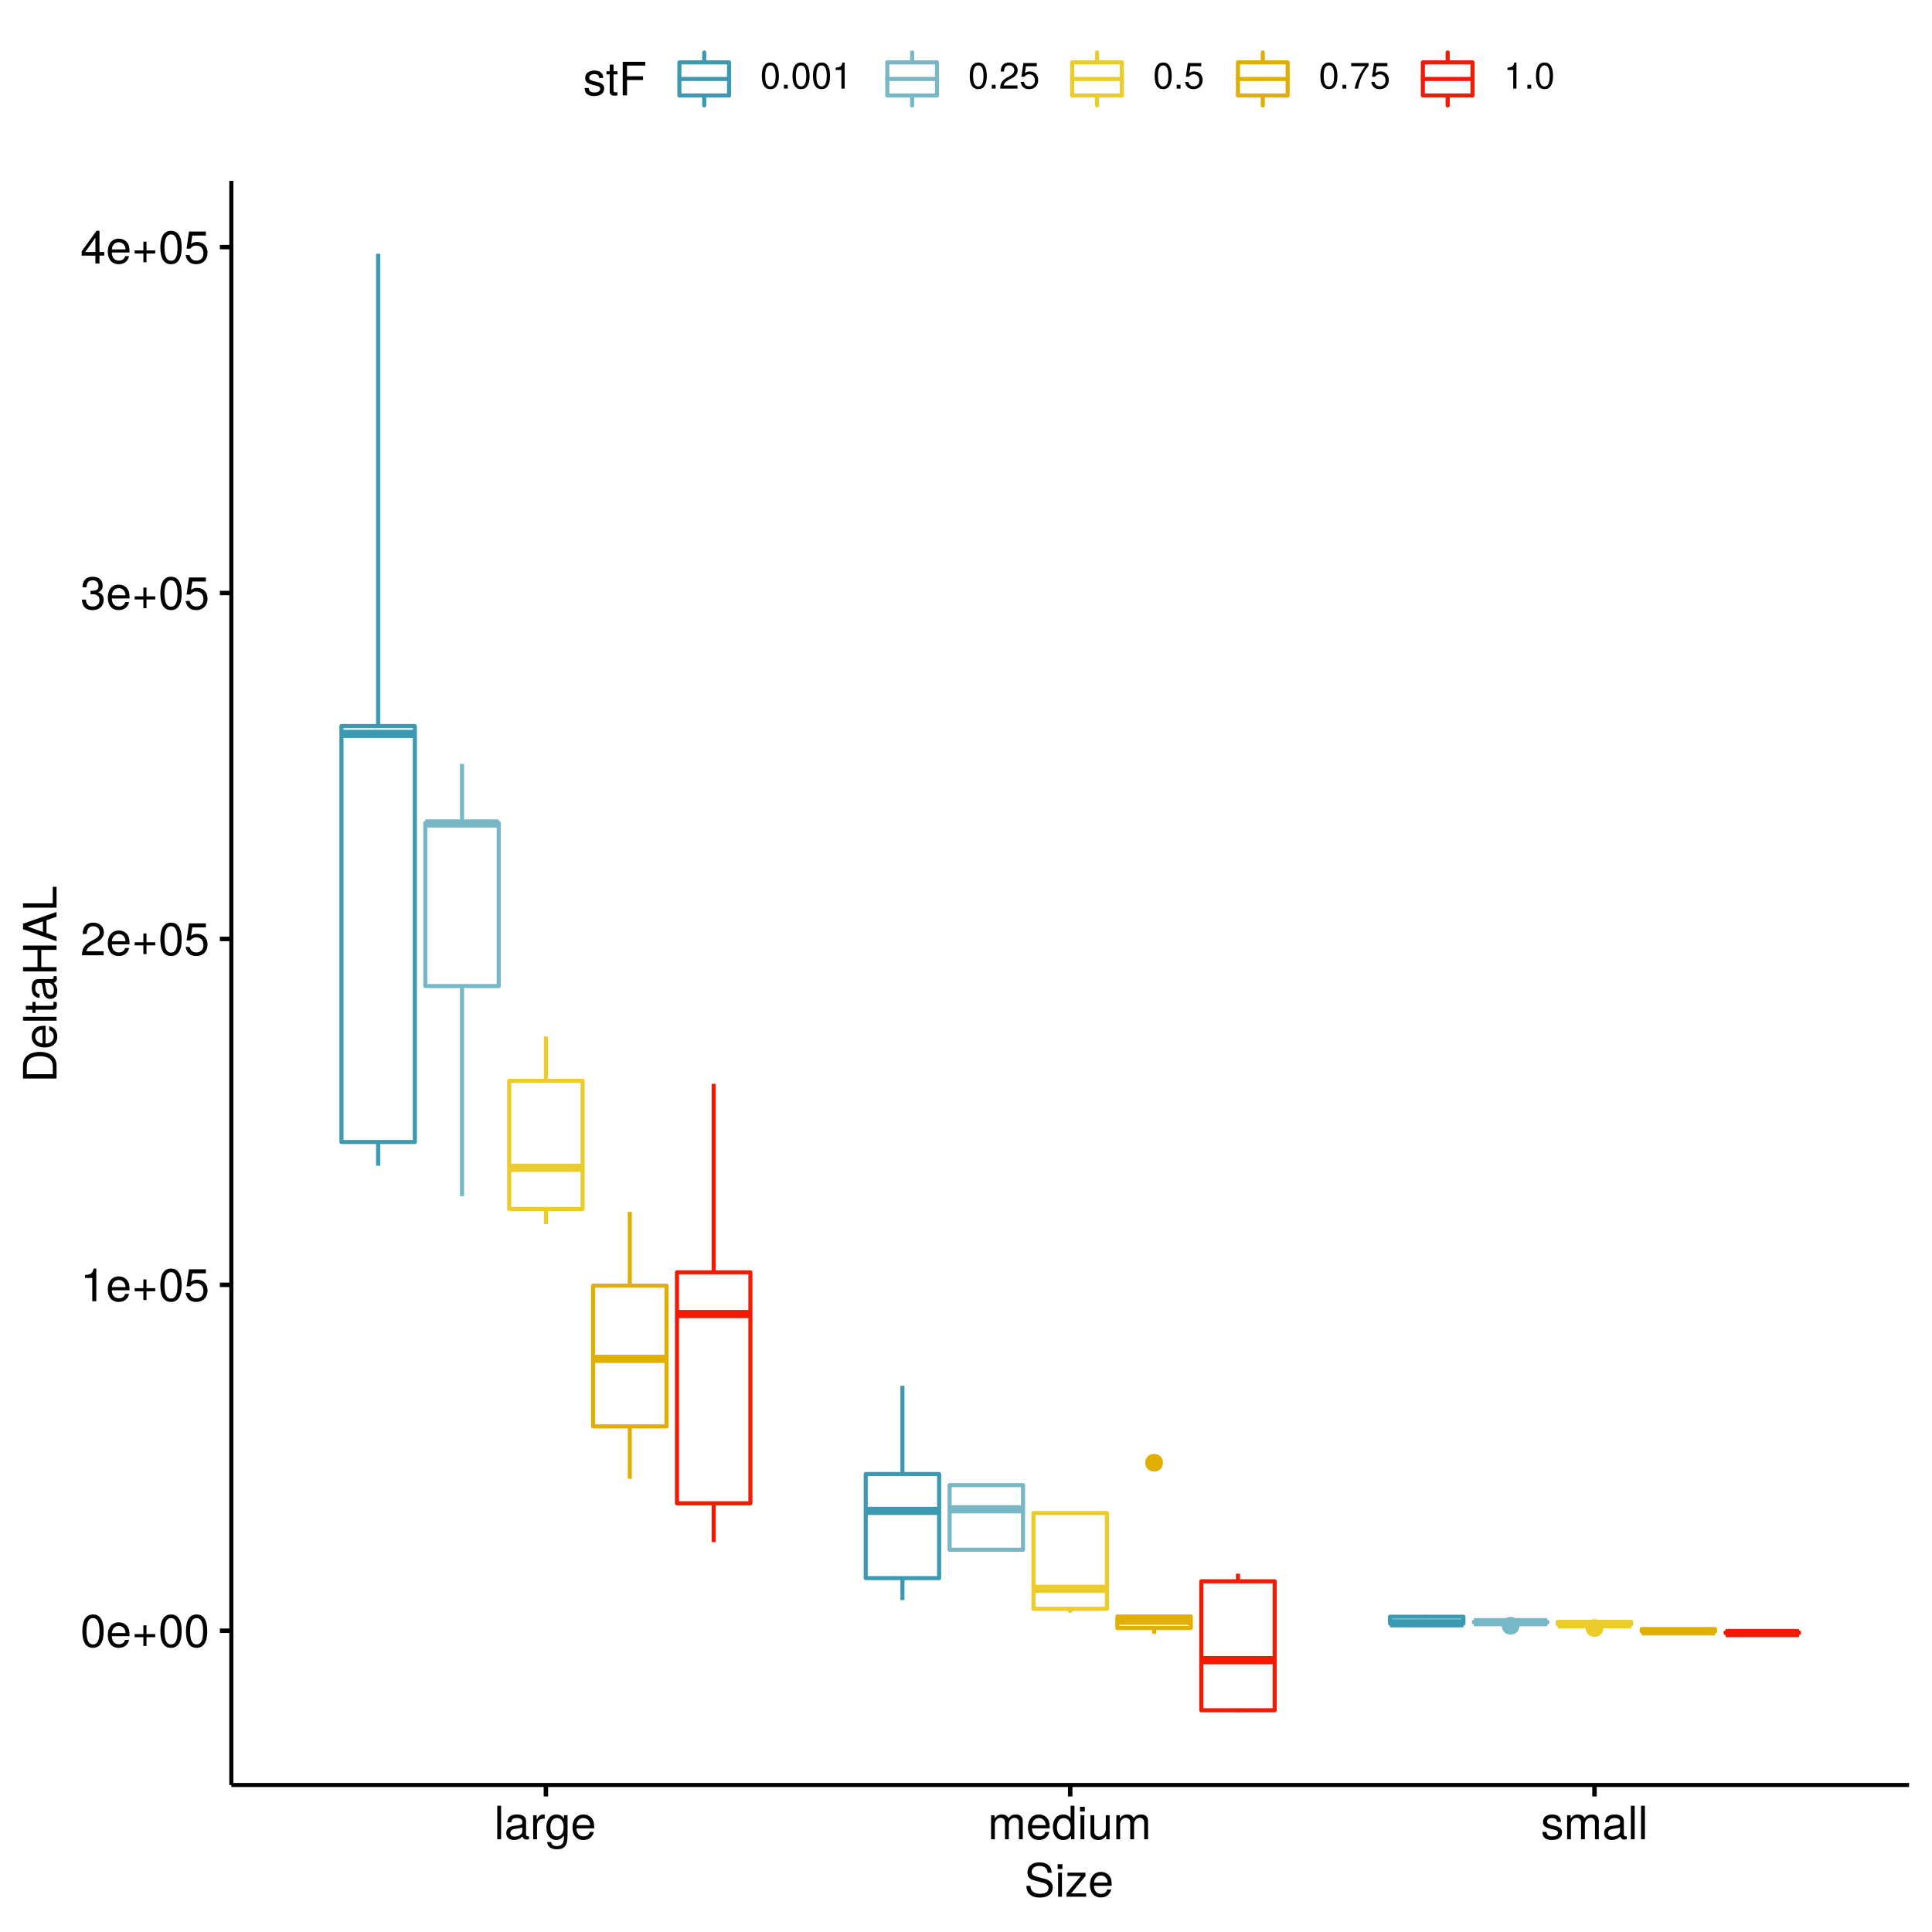 <?xml version="1.0" encoding="UTF-8"?>
<svg xmlns="http://www.w3.org/2000/svg" xmlns:xlink="http://www.w3.org/1999/xlink" width="504pt" height="504pt" viewBox="0 0 504 504" version="1.1">
<defs>
<g>
<symbol overflow="visible" id="glyph0-0">
<path style="stroke:none;" d=""/>
</symbol>
<symbol overflow="visible" id="glyph0-1">
<path style="stroke:none;" d="M 6.078 -4.094 C 6.078 -7.047 5.141 -8.516 3.297 -8.516 C 1.469 -8.516 0.516 -7.016 0.516 -4.156 C 0.516 -1.297 1.469 0.188 3.297 0.188 C 5.094 0.188 6.078 -1.297 6.078 -4.094 Z M 5 -4.188 C 5 -1.781 4.453 -0.703 3.281 -0.703 C 2.156 -0.703 1.594 -1.828 1.594 -4.156 C 1.594 -6.484 2.156 -7.578 3.297 -7.578 C 4.438 -7.578 5 -6.469 5 -4.188 Z M 5 -4.188 "/>
</symbol>
<symbol overflow="visible" id="glyph0-2">
<path style="stroke:none;" d="M 6.156 -2.859 C 6.156 -3.766 6.078 -4.344 5.906 -4.812 C 5.5 -5.844 4.531 -6.469 3.359 -6.469 C 1.609 -6.469 0.484 -5.172 0.484 -3.109 C 0.484 -1.047 1.578 0.188 3.344 0.188 C 4.781 0.188 5.766 -0.641 6.031 -1.906 L 5.016 -1.906 C 4.734 -1.078 4.172 -0.75 3.375 -0.75 C 2.328 -0.75 1.547 -1.422 1.531 -2.859 Z M 5.094 -3.75 C 5.094 -3.75 5.094 -3.703 5.078 -3.672 L 1.547 -3.672 C 1.625 -4.781 2.344 -5.547 3.344 -5.547 C 4.328 -5.547 5.094 -4.734 5.094 -3.75 Z M 5.094 -3.75 "/>
</symbol>
<symbol overflow="visible" id="glyph0-3">
<path style="stroke:none;" d="M 6.188 -2.594 L 6.188 -3.406 L 3.906 -3.406 L 3.906 -5.688 L 3.094 -5.688 L 3.094 -3.406 L 0.812 -3.406 L 0.812 -2.594 L 3.094 -2.594 L 3.094 -0.312 L 3.906 -0.312 L 3.906 -2.594 Z M 6.188 -2.594 "/>
</symbol>
<symbol overflow="visible" id="glyph0-4">
<path style="stroke:none;" d="M 4.156 0 L 4.156 -8.516 L 3.469 -8.516 C 3.094 -7.203 2.859 -7.016 1.219 -6.812 L 1.219 -6.062 L 3.109 -6.062 L 3.109 0 Z M 4.156 0 "/>
</symbol>
<symbol overflow="visible" id="glyph0-5">
<path style="stroke:none;" d="M 6.156 -2.812 C 6.156 -4.5 5.047 -5.609 3.406 -5.609 C 2.812 -5.609 2.328 -5.453 1.844 -5.094 L 2.172 -7.281 L 5.719 -7.281 L 5.719 -8.328 L 1.312 -8.328 L 0.688 -3.875 L 1.656 -3.875 C 2.141 -4.469 2.562 -4.672 3.219 -4.672 C 4.359 -4.672 5.078 -3.938 5.078 -2.672 C 5.078 -1.453 4.375 -0.75 3.219 -0.75 C 2.297 -0.75 1.734 -1.219 1.469 -2.188 L 0.422 -2.188 C 0.766 -0.484 1.734 0.188 3.234 0.188 C 4.953 0.188 6.156 -1.016 6.156 -2.812 Z M 6.156 -2.812 "/>
</symbol>
<symbol overflow="visible" id="glyph0-6">
<path style="stroke:none;" d="M 6.125 -6.016 C 6.125 -7.453 5.016 -8.516 3.406 -8.516 C 1.672 -8.516 0.656 -7.625 0.594 -5.562 L 1.656 -5.562 C 1.734 -6.984 2.328 -7.578 3.375 -7.578 C 4.328 -7.578 5.047 -6.906 5.047 -5.984 C 5.047 -5.312 4.656 -4.734 3.906 -4.312 L 2.797 -3.688 C 1.016 -2.672 0.5 -1.875 0.406 0 L 6.078 0 L 6.078 -1.047 L 1.594 -1.047 C 1.703 -1.734 2.094 -2.188 3.125 -2.797 L 4.328 -3.438 C 5.516 -4.078 6.125 -4.969 6.125 -6.016 Z M 6.125 -6.016 "/>
</symbol>
<symbol overflow="visible" id="glyph0-7">
<path style="stroke:none;" d="M 6.078 -2.469 C 6.078 -3.5 5.656 -4.109 4.625 -4.453 C 5.422 -4.766 5.812 -5.312 5.812 -6.172 C 5.812 -7.625 4.844 -8.516 3.234 -8.516 C 1.516 -8.516 0.594 -7.578 0.562 -5.766 L 1.625 -5.766 C 1.641 -7.016 2.156 -7.578 3.234 -7.578 C 4.172 -7.578 4.734 -7.031 4.734 -6.125 C 4.734 -5.219 4.344 -4.844 2.656 -4.844 L 2.656 -3.953 L 3.234 -3.953 C 4.391 -3.953 4.984 -3.406 4.984 -2.453 C 4.984 -1.391 4.328 -0.75 3.234 -0.75 C 2.078 -0.75 1.516 -1.328 1.438 -2.562 L 0.391 -2.562 C 0.516 -0.672 1.453 0.188 3.188 0.188 C 4.938 0.188 6.078 -0.859 6.078 -2.469 Z M 6.078 -2.469 "/>
</symbol>
<symbol overflow="visible" id="glyph0-8">
<path style="stroke:none;" d="M 6.234 -2.047 L 6.234 -2.984 L 4.984 -2.984 L 4.984 -8.516 L 4.203 -8.516 L 0.344 -3.156 L 0.344 -2.047 L 3.922 -2.047 L 3.922 0 L 4.984 0 L 4.984 -2.047 Z M 3.922 -2.984 L 1.266 -2.984 L 3.922 -6.703 Z M 3.922 -2.984 "/>
</symbol>
<symbol overflow="visible" id="glyph0-9">
<path style="stroke:none;" d="M 1.812 0 L 1.812 -8.75 L 0.812 -8.75 L 0.812 0 Z M 1.812 0 "/>
</symbol>
<symbol overflow="visible" id="glyph0-10">
<path style="stroke:none;" d="M 6.422 -0.031 L 6.422 -0.781 C 6.312 -0.75 6.266 -0.75 6.203 -0.75 C 5.859 -0.75 5.656 -0.938 5.656 -1.25 L 5.656 -4.75 C 5.656 -5.875 4.844 -6.469 3.297 -6.469 C 1.781 -6.469 0.844 -5.875 0.781 -4.422 L 1.781 -4.422 C 1.875 -5.203 2.328 -5.547 3.266 -5.547 C 4.156 -5.547 4.672 -5.203 4.672 -4.609 L 4.672 -4.344 C 4.672 -3.922 4.422 -3.75 3.625 -3.641 C 2.203 -3.469 1.984 -3.422 1.609 -3.266 C 0.875 -2.969 0.5 -2.406 0.5 -1.625 C 0.5 -0.484 1.297 0.188 2.562 0.188 C 3.375 0.188 4.156 -0.156 4.703 -0.75 C 4.812 -0.266 5.25 0.078 5.734 0.078 C 5.938 0.078 6.094 0.062 6.422 -0.031 Z M 4.672 -2.172 C 4.672 -1.266 3.75 -0.703 2.781 -0.703 C 2 -0.703 1.547 -0.969 1.547 -1.656 C 1.547 -2.312 1.984 -2.609 3.062 -2.766 C 4.109 -2.906 4.328 -2.953 4.672 -3.109 Z M 4.672 -2.172 "/>
</symbol>
<symbol overflow="visible" id="glyph0-11">
<path style="stroke:none;" d="M 3.859 -5.406 L 3.859 -6.438 C 3.688 -6.453 3.594 -6.469 3.469 -6.469 C 2.812 -6.469 2.328 -6.078 1.75 -5.141 L 1.75 -6.281 L 0.844 -6.281 L 0.844 0 L 1.844 0 L 1.844 -3.266 C 1.844 -4.688 2.297 -5.391 3.859 -5.406 Z M 3.859 -5.406 "/>
</symbol>
<symbol overflow="visible" id="glyph0-12">
<path style="stroke:none;" d="M 5.875 -1.031 L 5.875 -6.281 L 4.938 -6.281 L 4.938 -5.375 C 4.438 -6.125 3.828 -6.469 3.031 -6.469 C 1.422 -6.469 0.344 -5.125 0.344 -3.078 C 0.344 -1.109 1.469 0.188 2.938 0.188 C 3.734 0.188 4.281 -0.156 4.938 -0.953 L 4.938 -0.531 C 4.938 1.141 4.266 1.781 3.094 1.781 C 2.297 1.781 1.688 1.484 1.578 0.719 L 0.547 0.719 C 0.656 1.906 1.578 2.609 3.062 2.609 C 5.031 2.609 5.875 1.734 5.875 -1.031 Z M 4.844 -3.109 C 4.844 -1.609 4.203 -0.75 3.141 -0.75 C 2.047 -0.75 1.391 -1.625 1.391 -3.141 C 1.391 -4.656 2.062 -5.547 3.125 -5.547 C 4.219 -5.547 4.844 -4.625 4.844 -3.109 Z M 4.844 -3.109 "/>
</symbol>
<symbol overflow="visible" id="glyph0-13">
<path style="stroke:none;" d="M 9.125 0 L 9.125 -4.719 C 9.125 -5.844 8.5 -6.469 7.312 -6.469 C 6.484 -6.469 5.969 -6.219 5.391 -5.516 C 5.016 -6.188 4.516 -6.469 3.703 -6.469 C 2.859 -6.469 2.297 -6.156 1.766 -5.406 L 1.766 -6.281 L 0.859 -6.281 L 0.859 0 L 1.844 0 L 1.844 -3.953 C 1.844 -4.859 2.516 -5.594 3.328 -5.594 C 4.062 -5.594 4.484 -5.141 4.484 -4.328 L 4.484 0 L 5.484 0 L 5.484 -3.953 C 5.484 -4.859 6.156 -5.594 6.969 -5.594 C 7.703 -5.594 8.125 -5.125 8.125 -4.328 L 8.125 0 Z M 9.125 0 "/>
</symbol>
<symbol overflow="visible" id="glyph0-14">
<path style="stroke:none;" d="M 5.938 0 L 5.938 -8.75 L 4.938 -8.75 L 4.938 -5.5 C 4.531 -6.125 3.859 -6.469 3.016 -6.469 C 1.375 -6.469 0.312 -5.203 0.312 -3.203 C 0.312 -1.078 1.359 0.188 3.047 0.188 C 3.906 0.188 4.516 -0.141 5.047 -0.922 L 5.047 0 Z M 4.938 -3.125 C 4.938 -1.672 4.25 -0.75 3.188 -0.75 C 2.094 -0.75 1.359 -1.688 1.359 -3.141 C 1.359 -4.609 2.094 -5.531 3.188 -5.531 C 4.266 -5.531 4.938 -4.578 4.938 -3.125 Z M 4.938 -3.125 "/>
</symbol>
<symbol overflow="visible" id="glyph0-15">
<path style="stroke:none;" d="M 1.844 0 L 1.844 -6.281 L 0.844 -6.281 L 0.844 0 Z M 1.969 -7.234 L 1.969 -8.484 L 0.719 -8.484 L 0.719 -7.234 Z M 1.969 -7.234 "/>
</symbol>
<symbol overflow="visible" id="glyph0-16">
<path style="stroke:none;" d="M 5.781 0 L 5.781 -6.281 L 4.781 -6.281 L 4.781 -2.812 C 4.781 -1.531 4.109 -0.703 3.078 -0.703 C 2.281 -0.703 1.781 -1.172 1.781 -1.938 L 1.781 -6.281 L 0.781 -6.281 L 0.781 -1.531 C 0.781 -0.484 1.562 0.188 2.781 0.188 C 3.703 0.188 4.297 -0.141 4.891 -0.969 L 4.891 0 Z M 5.781 0 "/>
</symbol>
<symbol overflow="visible" id="glyph0-17">
<path style="stroke:none;" d="M 5.516 -1.766 C 5.516 -2.703 4.984 -3.172 3.734 -3.469 L 2.766 -3.703 C 1.953 -3.891 1.609 -4.156 1.609 -4.594 C 1.609 -5.172 2.125 -5.547 2.938 -5.547 C 3.75 -5.547 4.172 -5.203 4.203 -4.531 L 5.25 -4.531 C 5.25 -5.766 4.422 -6.469 2.969 -6.469 C 1.516 -6.469 0.562 -5.719 0.562 -4.547 C 0.562 -3.562 1.062 -3.094 2.562 -2.734 L 3.484 -2.516 C 4.188 -2.344 4.469 -2.141 4.469 -1.688 C 4.469 -1.094 3.875 -0.75 3 -0.75 C 2.094 -0.75 1.594 -0.953 1.469 -1.922 L 0.406 -1.922 C 0.453 -0.469 1.266 0.188 2.922 0.188 C 4.5 0.188 5.516 -0.547 5.516 -1.766 Z M 5.516 -1.766 "/>
</symbol>
<symbol overflow="visible" id="glyph0-18">
<path style="stroke:none;" d="M 7.453 -2.406 C 7.453 -3.484 6.781 -4.266 5.594 -4.594 L 3.391 -5.188 C 2.344 -5.453 1.953 -5.812 1.953 -6.484 C 1.953 -7.375 2.734 -8.031 3.906 -8.031 C 5.297 -8.031 6.094 -7.391 6.094 -6.25 L 7.156 -6.25 C 7.156 -7.969 5.969 -8.969 3.953 -8.969 C 2.031 -8.969 0.844 -7.906 0.844 -6.328 C 0.844 -5.25 1.406 -4.578 2.562 -4.281 L 4.734 -3.703 C 5.828 -3.422 6.344 -2.969 6.344 -2.297 C 6.344 -1.328 5.609 -0.766 4.109 -0.766 C 2.453 -0.766 1.625 -1.594 1.625 -2.844 L 0.578 -2.844 C 0.578 -0.781 1.969 0.219 4.031 0.219 C 6.25 0.219 7.453 -0.844 7.453 -2.406 Z M 7.453 -2.406 "/>
</symbol>
<symbol overflow="visible" id="glyph0-19">
<path style="stroke:none;" d="M 5.484 0 L 5.484 -0.875 L 1.578 -0.875 L 5.312 -5.406 L 5.312 -6.281 L 0.625 -6.281 L 0.625 -5.406 L 4.125 -5.406 L 0.375 -0.906 L 0.375 0 Z M 5.484 0 "/>
</symbol>
<symbol overflow="visible" id="glyph0-20">
<path style="stroke:none;" d="M 3.047 0 L 3.047 -0.844 C 2.922 -0.797 2.766 -0.797 2.562 -0.797 C 2.141 -0.797 2.016 -0.906 2.016 -1.359 L 2.016 -5.469 L 3.047 -5.469 L 3.047 -6.281 L 2.016 -6.281 L 2.016 -8.016 L 1.016 -8.016 L 1.016 -6.281 L 0.172 -6.281 L 0.172 -5.469 L 1.016 -5.469 L 1.016 -0.906 C 1.016 -0.281 1.453 0.078 2.234 0.078 C 2.469 0.078 2.719 0.062 3.047 0 Z M 3.047 0 "/>
</symbol>
<symbol overflow="visible" id="glyph0-21">
<path style="stroke:none;" d="M 6.953 -7.766 L 6.953 -8.75 L 1.078 -8.75 L 1.078 0 L 2.203 0 L 2.203 -3.984 L 6.375 -3.984 L 6.375 -4.969 L 2.203 -4.969 L 2.203 -7.766 Z M 6.953 -7.766 "/>
</symbol>
<symbol overflow="visible" id="glyph1-0">
<path style="stroke:none;" d=""/>
</symbol>
<symbol overflow="visible" id="glyph1-1">
<path style="stroke:none;" d="M -4.375 -8 C -7.094 -8 -8.75 -6.656 -8.75 -4.438 L -8.75 -1.062 L 0 -1.062 L 0 -4.438 C 0 -6.641 -1.656 -8 -4.375 -8 Z M -4.375 -6.891 C -2.156 -6.891 -0.984 -5.969 -0.984 -4.25 L -0.984 -2.188 L -7.766 -2.188 L -7.766 -4.25 C -7.766 -5.969 -6.594 -6.891 -4.375 -6.891 Z M -4.375 -6.891 "/>
</symbol>
<symbol overflow="visible" id="glyph1-2">
<path style="stroke:none;" d="M -2.859 -6.156 C -3.766 -6.156 -4.344 -6.078 -4.812 -5.906 C -5.844 -5.5 -6.469 -4.531 -6.469 -3.359 C -6.469 -1.609 -5.172 -0.484 -3.109 -0.484 C -1.047 -0.484 0.188 -1.578 0.188 -3.344 C 0.188 -4.781 -0.641 -5.766 -1.906 -6.031 L -1.906 -5.016 C -1.078 -4.734 -0.75 -4.172 -0.75 -3.375 C -0.75 -2.328 -1.422 -1.547 -2.859 -1.531 Z M -3.75 -5.094 C -3.75 -5.094 -3.703 -5.094 -3.672 -5.078 L -3.672 -1.547 C -4.781 -1.625 -5.547 -2.344 -5.547 -3.344 C -5.547 -4.328 -4.734 -5.094 -3.75 -5.094 Z M -3.75 -5.094 "/>
</symbol>
<symbol overflow="visible" id="glyph1-3">
<path style="stroke:none;" d="M 0 -1.812 L -8.75 -1.812 L -8.75 -0.812 L 0 -0.812 Z M 0 -1.812 "/>
</symbol>
<symbol overflow="visible" id="glyph1-4">
<path style="stroke:none;" d="M 0 -3.047 L -0.844 -3.047 C -0.797 -2.922 -0.797 -2.766 -0.797 -2.562 C -0.797 -2.141 -0.906 -2.016 -1.359 -2.016 L -5.469 -2.016 L -5.469 -3.047 L -6.281 -3.047 L -6.281 -2.016 L -8.016 -2.016 L -8.016 -1.016 L -6.281 -1.016 L -6.281 -0.172 L -5.469 -0.172 L -5.469 -1.016 L -0.906 -1.016 C -0.281 -1.016 0.078 -1.453 0.078 -2.234 C 0.078 -2.469 0.062 -2.719 0 -3.047 Z M 0 -3.047 "/>
</symbol>
<symbol overflow="visible" id="glyph1-5">
<path style="stroke:none;" d="M -0.031 -6.422 L -0.781 -6.422 C -0.75 -6.312 -0.75 -6.266 -0.75 -6.203 C -0.75 -5.859 -0.938 -5.656 -1.25 -5.656 L -4.75 -5.656 C -5.875 -5.656 -6.469 -4.844 -6.469 -3.297 C -6.469 -1.781 -5.875 -0.844 -4.422 -0.781 L -4.422 -1.781 C -5.203 -1.875 -5.547 -2.328 -5.547 -3.266 C -5.547 -4.156 -5.203 -4.672 -4.609 -4.672 L -4.344 -4.672 C -3.922 -4.672 -3.75 -4.422 -3.641 -3.625 C -3.469 -2.203 -3.422 -1.984 -3.266 -1.609 C -2.969 -0.875 -2.406 -0.5 -1.625 -0.5 C -0.484 -0.5 0.188 -1.297 0.188 -2.562 C 0.188 -3.375 -0.156 -4.156 -0.75 -4.703 C -0.266 -4.812 0.078 -5.25 0.078 -5.734 C 0.078 -5.938 0.062 -6.094 -0.031 -6.422 Z M -2.172 -4.672 C -1.266 -4.672 -0.703 -3.75 -0.703 -2.781 C -0.703 -2 -0.969 -1.547 -1.656 -1.547 C -2.312 -1.547 -2.609 -1.984 -2.766 -3.062 C -2.906 -4.109 -2.953 -4.328 -3.109 -4.672 Z M -2.172 -4.672 "/>
</symbol>
<symbol overflow="visible" id="glyph1-6">
<path style="stroke:none;" d="M 0 -7.734 L -8.75 -7.734 L -8.75 -6.609 L -4.969 -6.609 L -4.969 -2.109 L -8.75 -2.109 L -8.75 -1 L 0 -1 L 0 -2.109 L -3.984 -2.109 L -3.984 -6.609 L 0 -6.609 Z M 0 -7.734 "/>
</symbol>
<symbol overflow="visible" id="glyph1-7">
<path style="stroke:none;" d="M 0 -7.844 L -8.75 -4.766 L -8.75 -3.328 L 0 -0.203 L 0 -1.391 L -2.625 -2.312 L -2.625 -5.688 L 0 -6.594 Z M -3.562 -5.375 L -3.562 -2.594 L -7.547 -4.031 Z M -3.562 -5.375 "/>
</symbol>
<symbol overflow="visible" id="glyph1-8">
<path style="stroke:none;" d="M 0 -6.391 L -0.984 -6.391 L -0.984 -2.078 L -8.75 -2.078 L -8.75 -0.953 L 0 -0.953 Z M 0 -6.391 "/>
</symbol>
<symbol overflow="visible" id="glyph2-0">
<path style="stroke:none;" d=""/>
</symbol>
<symbol overflow="visible" id="glyph2-1">
<path style="stroke:none;" d="M 4.859 -3.266 C 4.859 -5.625 4.109 -6.797 2.641 -6.797 C 1.172 -6.797 0.406 -5.609 0.406 -3.328 C 0.406 -1.031 1.188 0.141 2.641 0.141 C 4.078 0.141 4.859 -1.031 4.859 -3.266 Z M 4 -3.344 C 4 -1.422 3.562 -0.562 2.625 -0.562 C 1.734 -0.562 1.281 -1.453 1.281 -3.312 C 1.281 -5.188 1.734 -6.047 2.641 -6.047 C 3.547 -6.047 4 -5.172 4 -3.344 Z M 4 -3.344 "/>
</symbol>
<symbol overflow="visible" id="glyph2-2">
<path style="stroke:none;" d="M 1.828 0 L 1.828 -1 L 0.828 -1 L 0.828 0 Z M 1.828 0 "/>
</symbol>
<symbol overflow="visible" id="glyph2-3">
<path style="stroke:none;" d="M 3.328 0 L 3.328 -6.797 L 2.766 -6.797 C 2.469 -5.75 2.281 -5.609 0.984 -5.453 L 0.984 -4.844 L 2.484 -4.844 L 2.484 0 Z M 3.328 0 "/>
</symbol>
<symbol overflow="visible" id="glyph2-4">
<path style="stroke:none;" d="M 4.906 -4.812 C 4.906 -5.953 4.016 -6.797 2.719 -6.797 C 1.328 -6.797 0.531 -6.094 0.484 -4.438 L 1.328 -4.438 C 1.391 -5.578 1.859 -6.062 2.703 -6.062 C 3.469 -6.062 4.031 -5.516 4.031 -4.781 C 4.031 -4.25 3.719 -3.797 3.125 -3.438 L 2.234 -2.938 C 0.812 -2.141 0.406 -1.5 0.328 0 L 4.859 0 L 4.859 -0.828 L 1.281 -0.828 C 1.359 -1.391 1.672 -1.75 2.5 -2.234 L 3.469 -2.75 C 4.406 -3.266 4.906 -3.969 4.906 -4.812 Z M 4.906 -4.812 "/>
</symbol>
<symbol overflow="visible" id="glyph2-5">
<path style="stroke:none;" d="M 4.922 -2.25 C 4.922 -3.594 4.031 -4.484 2.719 -4.484 C 2.25 -4.484 1.859 -4.359 1.469 -4.062 L 1.734 -5.828 L 4.562 -5.828 L 4.562 -6.656 L 1.062 -6.656 L 0.547 -3.094 L 1.328 -3.094 C 1.719 -3.562 2.047 -3.734 2.578 -3.734 C 3.484 -3.734 4.062 -3.141 4.062 -2.141 C 4.062 -1.156 3.484 -0.609 2.578 -0.609 C 1.828 -0.609 1.375 -0.984 1.188 -1.75 L 0.328 -1.75 C 0.609 -0.391 1.375 0.141 2.594 0.141 C 3.969 0.141 4.922 -0.812 4.922 -2.25 Z M 4.922 -2.25 "/>
</symbol>
<symbol overflow="visible" id="glyph2-6">
<path style="stroke:none;" d="M 4.984 -5.953 L 4.984 -6.656 L 0.438 -6.656 L 0.438 -5.828 L 4.109 -5.828 C 2.766 -4.109 1.797 -2.125 1.328 0 L 2.219 0 C 2.594 -2.203 3.562 -4.25 4.984 -5.953 Z M 4.984 -5.953 "/>
</symbol>
</g>
<clipPath id="clip1">
  <path d="M 60.348 47.168 L 499 47.168 L 499 466 L 60.348 466 Z M 60.348 47.168 "/>
</clipPath>
</defs>
<g id="surface1368">
<rect x="0" y="0" width="504" height="504" style="fill:rgb(100%,100%,100%);fill-opacity:1;stroke:none;"/>
<rect x="0" y="0" width="504" height="504" style="fill:rgb(100%,100%,100%);fill-opacity:1;stroke:none;"/>
<path style="fill:none;stroke-width:1.164;stroke-linecap:round;stroke-linejoin:round;stroke:rgb(100%,100%,100%);stroke-opacity:1;stroke-miterlimit:10;" d="M 0 504 L 504 504 L 504 0 L 0 0 Z M 0 504 "/>
<g clip-path="url(#clip1)" clip-rule="nonzero">
<path style=" stroke:none;fill-rule:nonzero;fill:rgb(100%,100%,100%);fill-opacity:1;" d="M 60.348 465.652 L 498.023 465.652 L 498.023 47.168 L 60.348 47.168 Z M 60.348 465.652 "/>
</g>
<path style="fill:none;stroke-width:1.067;stroke-linecap:butt;stroke-linejoin:round;stroke:rgb(23.137%,60.392%,69.804%);stroke-opacity:1;stroke-miterlimit:10;" d="M 98.645 189.41 L 98.645 66.191 "/>
<path style="fill:none;stroke-width:1.067;stroke-linecap:butt;stroke-linejoin:round;stroke:rgb(23.137%,60.392%,69.804%);stroke-opacity:1;stroke-miterlimit:10;" d="M 98.645 297.914 L 98.645 304.102 "/>
<path style="fill-rule:nonzero;fill:rgb(100%,100%,100%);fill-opacity:1;stroke-width:1.067;stroke-linecap:round;stroke-linejoin:round;stroke:rgb(23.137%,60.392%,69.804%);stroke-opacity:1;stroke-miterlimit:10;" d="M 89.07 189.41 L 89.07 297.914 L 108.219 297.914 L 108.219 189.41 Z M 89.07 189.41 "/>
<path style="fill:none;stroke-width:2.134;stroke-linecap:butt;stroke-linejoin:round;stroke:rgb(23.137%,60.392%,69.804%);stroke-opacity:1;stroke-miterlimit:10;" d="M 89.07 191.449 L 108.219 191.449 "/>
<path style="fill:none;stroke-width:1.067;stroke-linecap:butt;stroke-linejoin:round;stroke:rgb(23.137%,60.392%,69.804%);stroke-opacity:1;stroke-miterlimit:10;" d="M 235.418 384.531 L 235.418 361.523 "/>
<path style="fill:none;stroke-width:1.067;stroke-linecap:butt;stroke-linejoin:round;stroke:rgb(23.137%,60.392%,69.804%);stroke-opacity:1;stroke-miterlimit:10;" d="M 235.418 411.688 L 235.418 417.406 "/>
<path style="fill-rule:nonzero;fill:rgb(100%,100%,100%);fill-opacity:1;stroke-width:1.067;stroke-linecap:round;stroke-linejoin:round;stroke:rgb(23.137%,60.392%,69.804%);stroke-opacity:1;stroke-miterlimit:10;" d="M 225.844 384.531 L 225.844 411.688 L 244.992 411.688 L 244.992 384.531 Z M 225.844 384.531 "/>
<path style="fill:none;stroke-width:2.134;stroke-linecap:butt;stroke-linejoin:round;stroke:rgb(23.137%,60.392%,69.804%);stroke-opacity:1;stroke-miterlimit:10;" d="M 225.844 394.152 L 244.992 394.152 "/>
<path style="fill:none;stroke-width:1.067;stroke-linecap:butt;stroke-linejoin:round;stroke:rgb(23.137%,60.392%,69.804%);stroke-opacity:1;stroke-miterlimit:10;" d="M 372.191 421.754 L 372.191 421.328 "/>
<path style="fill:none;stroke-width:1.067;stroke-linecap:butt;stroke-linejoin:round;stroke:rgb(23.137%,60.392%,69.804%);stroke-opacity:1;stroke-miterlimit:10;" d="M 372.191 423.566 L 372.191 424.227 "/>
<path style="fill-rule:nonzero;fill:rgb(100%,100%,100%);fill-opacity:1;stroke-width:1.067;stroke-linecap:round;stroke-linejoin:round;stroke:rgb(23.137%,60.392%,69.804%);stroke-opacity:1;stroke-miterlimit:10;" d="M 362.617 421.754 L 362.617 423.566 L 381.766 423.566 L 381.766 421.754 Z M 362.617 421.754 "/>
<path style="fill:none;stroke-width:2.134;stroke-linecap:butt;stroke-linejoin:round;stroke:rgb(23.137%,60.392%,69.804%);stroke-opacity:1;stroke-miterlimit:10;" d="M 362.617 423.457 L 381.766 423.457 "/>
<path style="fill:none;stroke-width:1.067;stroke-linecap:butt;stroke-linejoin:round;stroke:rgb(47.059%,71.765%,77.255%);stroke-opacity:1;stroke-miterlimit:10;" d="M 120.527 214.699 L 120.527 199.258 "/>
<path style="fill:none;stroke-width:1.067;stroke-linecap:butt;stroke-linejoin:round;stroke:rgb(47.059%,71.765%,77.255%);stroke-opacity:1;stroke-miterlimit:10;" d="M 120.527 257.234 L 120.527 312.055 "/>
<path style="fill-rule:nonzero;fill:rgb(100%,100%,100%);fill-opacity:1;stroke-width:1.067;stroke-linecap:round;stroke-linejoin:round;stroke:rgb(47.059%,71.765%,77.255%);stroke-opacity:1;stroke-miterlimit:10;" d="M 110.953 214.699 L 110.953 257.234 L 130.102 257.234 L 130.102 214.699 Z M 110.953 214.699 "/>
<path style="fill:none;stroke-width:2.134;stroke-linecap:butt;stroke-linejoin:round;stroke:rgb(47.059%,71.765%,77.255%);stroke-opacity:1;stroke-miterlimit:10;" d="M 110.953 214.82 L 130.102 214.82 "/>
<path style="fill:none;stroke-width:1.067;stroke-linecap:butt;stroke-linejoin:round;stroke:rgb(47.059%,71.765%,77.255%);stroke-opacity:1;stroke-miterlimit:10;" d="M 257.301 387.43 L 257.301 387.062 "/>
<path style="fill:none;stroke-width:1.067;stroke-linecap:butt;stroke-linejoin:round;stroke:rgb(47.059%,71.765%,77.255%);stroke-opacity:1;stroke-miterlimit:10;" d="M 257.301 404.289 L 257.301 404.457 "/>
<path style="fill-rule:nonzero;fill:rgb(100%,100%,100%);fill-opacity:1;stroke-width:1.067;stroke-linecap:round;stroke-linejoin:round;stroke:rgb(47.059%,71.765%,77.255%);stroke-opacity:1;stroke-miterlimit:10;" d="M 247.727 387.43 L 247.727 404.289 L 266.875 404.289 L 266.875 387.43 Z M 247.727 387.43 "/>
<path style="fill:none;stroke-width:2.134;stroke-linecap:butt;stroke-linejoin:round;stroke:rgb(47.059%,71.765%,77.255%);stroke-opacity:1;stroke-miterlimit:10;" d="M 247.727 393.73 L 266.875 393.73 "/>
<path style="fill-rule:nonzero;fill:rgb(47.059%,71.765%,77.255%);fill-opacity:1;stroke-width:0.709;stroke-linecap:round;stroke-linejoin:round;stroke:rgb(47.059%,71.765%,77.255%);stroke-opacity:1;stroke-miterlimit:10;" d="M 396.027 424.105 C 396.027 426.711 392.121 426.711 392.121 424.105 C 392.121 421.496 396.027 421.496 396.027 424.105 "/>
<path style="fill:none;stroke-width:1.067;stroke-linecap:butt;stroke-linejoin:round;stroke:rgb(47.059%,71.765%,77.255%);stroke-opacity:1;stroke-miterlimit:10;" d="M 394.074 423.102 L 394.074 422.918 "/>
<path style="fill:none;stroke-width:1.067;stroke-linecap:butt;stroke-linejoin:round;stroke:rgb(47.059%,71.765%,77.255%);stroke-opacity:1;stroke-miterlimit:10;" d="M 394.074 423.23 L 394.074 423.23 "/>
<path style="fill-rule:nonzero;fill:rgb(100%,100%,100%);fill-opacity:1;stroke-width:1.067;stroke-linecap:round;stroke-linejoin:round;stroke:rgb(47.059%,71.765%,77.255%);stroke-opacity:1;stroke-miterlimit:10;" d="M 384.5 423.102 L 384.5 423.23 L 403.648 423.23 L 403.648 423.102 Z M 384.5 423.102 "/>
<path style="fill:none;stroke-width:2.134;stroke-linecap:butt;stroke-linejoin:round;stroke:rgb(47.059%,71.765%,77.255%);stroke-opacity:1;stroke-miterlimit:10;" d="M 384.5 423.176 L 403.648 423.176 "/>
<path style="fill:none;stroke-width:1.067;stroke-linecap:butt;stroke-linejoin:round;stroke:rgb(92.157%,80%,16.471%);stroke-opacity:1;stroke-miterlimit:10;" d="M 142.41 281.961 L 142.41 270.383 "/>
<path style="fill:none;stroke-width:1.067;stroke-linecap:butt;stroke-linejoin:round;stroke:rgb(92.157%,80%,16.471%);stroke-opacity:1;stroke-miterlimit:10;" d="M 142.41 315.387 L 142.41 319.32 "/>
<path style="fill-rule:nonzero;fill:rgb(100%,100%,100%);fill-opacity:1;stroke-width:1.067;stroke-linecap:round;stroke-linejoin:round;stroke:rgb(92.157%,80%,16.471%);stroke-opacity:1;stroke-miterlimit:10;" d="M 132.836 281.961 L 132.836 315.387 L 151.984 315.387 L 151.984 281.961 Z M 132.836 281.961 "/>
<path style="fill:none;stroke-width:2.134;stroke-linecap:butt;stroke-linejoin:round;stroke:rgb(92.157%,80%,16.471%);stroke-opacity:1;stroke-miterlimit:10;" d="M 132.836 304.633 L 151.984 304.633 "/>
<path style="fill:none;stroke-width:1.067;stroke-linecap:butt;stroke-linejoin:round;stroke:rgb(92.157%,80%,16.471%);stroke-opacity:1;stroke-miterlimit:10;" d="M 279.184 394.715 L 279.184 394.535 "/>
<path style="fill:none;stroke-width:1.067;stroke-linecap:butt;stroke-linejoin:round;stroke:rgb(92.157%,80%,16.471%);stroke-opacity:1;stroke-miterlimit:10;" d="M 279.184 419.691 L 279.184 420.695 "/>
<path style="fill-rule:nonzero;fill:rgb(100%,100%,100%);fill-opacity:1;stroke-width:1.067;stroke-linecap:round;stroke-linejoin:round;stroke:rgb(92.157%,80%,16.471%);stroke-opacity:1;stroke-miterlimit:10;" d="M 269.609 394.715 L 269.609 419.691 L 288.758 419.691 L 288.758 394.715 Z M 269.609 394.715 "/>
<path style="fill:none;stroke-width:2.134;stroke-linecap:butt;stroke-linejoin:round;stroke:rgb(92.157%,80%,16.471%);stroke-opacity:1;stroke-miterlimit:10;" d="M 269.609 414.465 L 288.758 414.465 "/>
<path style="fill-rule:nonzero;fill:rgb(92.157%,80%,16.471%);fill-opacity:1;stroke-width:0.709;stroke-linecap:round;stroke-linejoin:round;stroke:rgb(92.157%,80%,16.471%);stroke-opacity:1;stroke-miterlimit:10;" d="M 417.914 424.703 C 417.914 427.309 414.004 427.309 414.004 424.703 C 414.004 422.098 417.914 422.098 417.914 424.703 "/>
<path style="fill:none;stroke-width:1.067;stroke-linecap:butt;stroke-linejoin:round;stroke:rgb(92.157%,80%,16.471%);stroke-opacity:1;stroke-miterlimit:10;" d="M 415.957 423.109 L 415.957 423.004 "/>
<path style="fill:none;stroke-width:1.067;stroke-linecap:butt;stroke-linejoin:round;stroke:rgb(92.157%,80%,16.471%);stroke-opacity:1;stroke-miterlimit:10;" d="M 415.957 423.742 L 415.957 423.742 "/>
<path style="fill-rule:nonzero;fill:rgb(100%,100%,100%);fill-opacity:1;stroke-width:1.067;stroke-linecap:round;stroke-linejoin:round;stroke:rgb(92.157%,80%,16.471%);stroke-opacity:1;stroke-miterlimit:10;" d="M 406.383 423.109 L 406.383 423.742 L 425.531 423.742 L 425.531 423.109 Z M 406.383 423.109 "/>
<path style="fill:none;stroke-width:2.134;stroke-linecap:butt;stroke-linejoin:round;stroke:rgb(92.157%,80%,16.471%);stroke-opacity:1;stroke-miterlimit:10;" d="M 406.383 423.707 L 425.531 423.707 "/>
<path style="fill:none;stroke-width:1.067;stroke-linecap:butt;stroke-linejoin:round;stroke:rgb(88.235%,68.627%,0%);stroke-opacity:1;stroke-miterlimit:10;" d="M 164.293 335.387 L 164.293 316.133 "/>
<path style="fill:none;stroke-width:1.067;stroke-linecap:butt;stroke-linejoin:round;stroke:rgb(88.235%,68.627%,0%);stroke-opacity:1;stroke-miterlimit:10;" d="M 164.293 372.113 L 164.293 385.789 "/>
<path style="fill-rule:nonzero;fill:rgb(100%,100%,100%);fill-opacity:1;stroke-width:1.067;stroke-linecap:round;stroke-linejoin:round;stroke:rgb(88.235%,68.627%,0%);stroke-opacity:1;stroke-miterlimit:10;" d="M 154.719 335.387 L 154.719 372.113 L 173.867 372.113 L 173.867 335.387 Z M 154.719 335.387 "/>
<path style="fill:none;stroke-width:2.134;stroke-linecap:butt;stroke-linejoin:round;stroke:rgb(88.235%,68.627%,0%);stroke-opacity:1;stroke-miterlimit:10;" d="M 154.719 354.488 L 173.867 354.488 "/>
<path style="fill-rule:nonzero;fill:rgb(88.235%,68.627%,0%);fill-opacity:1;stroke-width:0.709;stroke-linecap:round;stroke-linejoin:round;stroke:rgb(88.235%,68.627%,0%);stroke-opacity:1;stroke-miterlimit:10;" d="M 303.023 381.59 C 303.023 384.195 299.113 384.195 299.113 381.59 C 299.113 378.984 303.023 378.984 303.023 381.59 "/>
<path style="fill:none;stroke-width:1.067;stroke-linecap:butt;stroke-linejoin:round;stroke:rgb(88.235%,68.627%,0%);stroke-opacity:1;stroke-miterlimit:10;" d="M 301.066 421.703 L 301.066 421.703 "/>
<path style="fill:none;stroke-width:1.067;stroke-linecap:butt;stroke-linejoin:round;stroke:rgb(88.235%,68.627%,0%);stroke-opacity:1;stroke-miterlimit:10;" d="M 301.066 424.691 L 301.066 426.164 "/>
<path style="fill-rule:nonzero;fill:rgb(100%,100%,100%);fill-opacity:1;stroke-width:1.067;stroke-linecap:round;stroke-linejoin:round;stroke:rgb(88.235%,68.627%,0%);stroke-opacity:1;stroke-miterlimit:10;" d="M 291.492 421.703 L 291.492 424.691 L 310.641 424.691 L 310.641 421.703 Z M 291.492 421.703 "/>
<path style="fill:none;stroke-width:2.134;stroke-linecap:butt;stroke-linejoin:round;stroke:rgb(88.235%,68.627%,0%);stroke-opacity:1;stroke-miterlimit:10;" d="M 291.492 422.809 L 310.641 422.809 "/>
<path style="fill:none;stroke-width:1.067;stroke-linecap:butt;stroke-linejoin:round;stroke:rgb(88.235%,68.627%,0%);stroke-opacity:1;stroke-miterlimit:10;" d="M 437.844 424.996 L 437.844 424.73 "/>
<path style="fill:none;stroke-width:1.067;stroke-linecap:butt;stroke-linejoin:round;stroke:rgb(88.235%,68.627%,0%);stroke-opacity:1;stroke-miterlimit:10;" d="M 437.844 425.59 L 437.844 426.379 "/>
<path style="fill-rule:nonzero;fill:rgb(100%,100%,100%);fill-opacity:1;stroke-width:1.067;stroke-linecap:round;stroke-linejoin:round;stroke:rgb(88.235%,68.627%,0%);stroke-opacity:1;stroke-miterlimit:10;" d="M 428.27 424.996 L 428.27 425.59 L 447.418 425.59 L 447.418 424.996 Z M 428.27 424.996 "/>
<path style="fill:none;stroke-width:2.134;stroke-linecap:butt;stroke-linejoin:round;stroke:rgb(88.235%,68.627%,0%);stroke-opacity:1;stroke-miterlimit:10;" d="M 428.27 425.578 L 447.418 425.578 "/>
<path style="fill:none;stroke-width:1.067;stroke-linecap:butt;stroke-linejoin:round;stroke:rgb(94.902%,10.196%,0%);stroke-opacity:1;stroke-miterlimit:10;" d="M 186.18 331.906 L 186.18 282.738 "/>
<path style="fill:none;stroke-width:1.067;stroke-linecap:butt;stroke-linejoin:round;stroke:rgb(94.902%,10.196%,0%);stroke-opacity:1;stroke-miterlimit:10;" d="M 186.18 392.168 L 186.18 402.293 "/>
<path style="fill-rule:nonzero;fill:rgb(100%,100%,100%);fill-opacity:1;stroke-width:1.067;stroke-linecap:round;stroke-linejoin:round;stroke:rgb(94.902%,10.196%,0%);stroke-opacity:1;stroke-miterlimit:10;" d="M 176.605 331.906 L 176.605 392.168 L 195.754 392.168 L 195.754 331.906 Z M 176.605 331.906 "/>
<path style="fill:none;stroke-width:2.134;stroke-linecap:butt;stroke-linejoin:round;stroke:rgb(94.902%,10.196%,0%);stroke-opacity:1;stroke-miterlimit:10;" d="M 176.605 342.797 L 195.754 342.797 "/>
<path style="fill:none;stroke-width:1.067;stroke-linecap:butt;stroke-linejoin:round;stroke:rgb(94.902%,10.196%,0%);stroke-opacity:1;stroke-miterlimit:10;" d="M 322.953 412.516 L 322.953 410.527 "/>
<path style="fill:none;stroke-width:1.067;stroke-linecap:butt;stroke-linejoin:round;stroke:rgb(94.902%,10.196%,0%);stroke-opacity:1;stroke-miterlimit:10;" d="M 322.953 446.156 L 322.953 446.633 "/>
<path style="fill-rule:nonzero;fill:rgb(100%,100%,100%);fill-opacity:1;stroke-width:1.067;stroke-linecap:round;stroke-linejoin:round;stroke:rgb(94.902%,10.196%,0%);stroke-opacity:1;stroke-miterlimit:10;" d="M 313.379 412.516 L 313.379 446.156 L 332.527 446.156 L 332.527 412.516 Z M 313.379 412.516 "/>
<path style="fill:none;stroke-width:2.134;stroke-linecap:butt;stroke-linejoin:round;stroke:rgb(94.902%,10.196%,0%);stroke-opacity:1;stroke-miterlimit:10;" d="M 313.379 433.082 L 332.527 433.082 "/>
<path style="fill:none;stroke-width:1.067;stroke-linecap:butt;stroke-linejoin:round;stroke:rgb(94.902%,10.196%,0%);stroke-opacity:1;stroke-miterlimit:10;" d="M 459.727 425.824 L 459.727 425.676 "/>
<path style="fill:none;stroke-width:1.067;stroke-linecap:butt;stroke-linejoin:round;stroke:rgb(94.902%,10.196%,0%);stroke-opacity:1;stroke-miterlimit:10;" d="M 459.727 426.02 L 459.727 426.195 "/>
<path style="fill-rule:nonzero;fill:rgb(100%,100%,100%);fill-opacity:1;stroke-width:1.067;stroke-linecap:round;stroke-linejoin:round;stroke:rgb(94.902%,10.196%,0%);stroke-opacity:1;stroke-miterlimit:10;" d="M 450.152 425.824 L 450.152 426.02 L 469.301 426.02 L 469.301 425.824 Z M 450.152 425.824 "/>
<path style="fill:none;stroke-width:2.134;stroke-linecap:butt;stroke-linejoin:round;stroke:rgb(94.902%,10.196%,0%);stroke-opacity:1;stroke-miterlimit:10;" d="M 450.152 426.016 L 469.301 426.016 "/>
<path style="fill:none;stroke-width:1.067;stroke-linecap:butt;stroke-linejoin:round;stroke:rgb(0%,0%,0%);stroke-opacity:1;stroke-miterlimit:10;" d="M 60.348 465.652 L 60.348 47.168 "/>
<g style="fill:rgb(0%,0%,0%);fill-opacity:1;">
  <use xlink:href="#glyph0-1" x="20.965" y="429.687"/>
  <use xlink:href="#glyph0-2" x="27.637" y="429.687"/>
  <use xlink:href="#glyph0-3" x="34.309" y="429.687"/>
  <use xlink:href="#glyph0-1" x="41.316" y="429.687"/>
  <use xlink:href="#glyph0-1" x="47.988" y="429.687"/>
</g>
<g style="fill:rgb(0%,0%,0%);fill-opacity:1;">
  <use xlink:href="#glyph0-4" x="20.965" y="339.448"/>
  <use xlink:href="#glyph0-2" x="27.637" y="339.448"/>
  <use xlink:href="#glyph0-3" x="34.309" y="339.448"/>
  <use xlink:href="#glyph0-1" x="41.316" y="339.448"/>
  <use xlink:href="#glyph0-5" x="47.988" y="339.448"/>
</g>
<g style="fill:rgb(0%,0%,0%);fill-opacity:1;">
  <use xlink:href="#glyph0-6" x="20.965" y="249.21"/>
  <use xlink:href="#glyph0-2" x="27.637" y="249.21"/>
  <use xlink:href="#glyph0-3" x="34.309" y="249.21"/>
  <use xlink:href="#glyph0-1" x="41.316" y="249.21"/>
  <use xlink:href="#glyph0-5" x="47.988" y="249.21"/>
</g>
<g style="fill:rgb(0%,0%,0%);fill-opacity:1;">
  <use xlink:href="#glyph0-7" x="20.965" y="158.972"/>
  <use xlink:href="#glyph0-2" x="27.637" y="158.972"/>
  <use xlink:href="#glyph0-3" x="34.309" y="158.972"/>
  <use xlink:href="#glyph0-1" x="41.316" y="158.972"/>
  <use xlink:href="#glyph0-5" x="47.988" y="158.972"/>
</g>
<g style="fill:rgb(0%,0%,0%);fill-opacity:1;">
  <use xlink:href="#glyph0-8" x="20.965" y="68.733"/>
  <use xlink:href="#glyph0-2" x="27.637" y="68.733"/>
  <use xlink:href="#glyph0-3" x="34.309" y="68.733"/>
  <use xlink:href="#glyph0-1" x="41.316" y="68.733"/>
  <use xlink:href="#glyph0-5" x="47.988" y="68.733"/>
</g>
<path style="fill:none;stroke-width:1.164;stroke-linecap:butt;stroke-linejoin:round;stroke:rgb(0%,0%,0%);stroke-opacity:1;stroke-miterlimit:10;" d="M 57.355 425.41 L 60.348 425.41 "/>
<path style="fill:none;stroke-width:1.164;stroke-linecap:butt;stroke-linejoin:round;stroke:rgb(0%,0%,0%);stroke-opacity:1;stroke-miterlimit:10;" d="M 57.355 335.172 L 60.348 335.172 "/>
<path style="fill:none;stroke-width:1.164;stroke-linecap:butt;stroke-linejoin:round;stroke:rgb(0%,0%,0%);stroke-opacity:1;stroke-miterlimit:10;" d="M 57.355 244.934 L 60.348 244.934 "/>
<path style="fill:none;stroke-width:1.164;stroke-linecap:butt;stroke-linejoin:round;stroke:rgb(0%,0%,0%);stroke-opacity:1;stroke-miterlimit:10;" d="M 57.355 154.695 L 60.348 154.695 "/>
<path style="fill:none;stroke-width:1.164;stroke-linecap:butt;stroke-linejoin:round;stroke:rgb(0%,0%,0%);stroke-opacity:1;stroke-miterlimit:10;" d="M 57.355 64.457 L 60.348 64.457 "/>
<path style="fill:none;stroke-width:1.067;stroke-linecap:butt;stroke-linejoin:round;stroke:rgb(0%,0%,0%);stroke-opacity:1;stroke-miterlimit:10;" d="M 60.348 465.652 L 498.023 465.652 "/>
<path style="fill:none;stroke-width:1.164;stroke-linecap:butt;stroke-linejoin:round;stroke:rgb(0%,0%,0%);stroke-opacity:1;stroke-miterlimit:10;" d="M 142.41 468.645 L 142.41 465.652 "/>
<path style="fill:none;stroke-width:1.164;stroke-linecap:butt;stroke-linejoin:round;stroke:rgb(0%,0%,0%);stroke-opacity:1;stroke-miterlimit:10;" d="M 279.184 468.645 L 279.184 465.652 "/>
<path style="fill:none;stroke-width:1.164;stroke-linecap:butt;stroke-linejoin:round;stroke:rgb(0%,0%,0%);stroke-opacity:1;stroke-miterlimit:10;" d="M 415.957 468.645 L 415.957 465.652 "/>
<g style="fill:rgb(0%,0%,0%);fill-opacity:1;">
  <use xlink:href="#glyph0-9" x="128.91" y="479.812"/>
  <use xlink:href="#glyph0-10" x="131.574" y="479.812"/>
  <use xlink:href="#glyph0-11" x="138.246" y="479.812"/>
  <use xlink:href="#glyph0-12" x="142.183" y="479.812"/>
  <use xlink:href="#glyph0-2" x="148.854" y="479.812"/>
</g>
<g style="fill:rgb(0%,0%,0%);fill-opacity:1;">
  <use xlink:href="#glyph0-13" x="257.684" y="479.812"/>
  <use xlink:href="#glyph0-2" x="267.68" y="479.812"/>
  <use xlink:href="#glyph0-14" x="274.352" y="479.812"/>
  <use xlink:href="#glyph0-15" x="281.023" y="479.812"/>
  <use xlink:href="#glyph0-16" x="283.688" y="479.812"/>
  <use xlink:href="#glyph0-13" x="290.359" y="479.812"/>
</g>
<g style="fill:rgb(0%,0%,0%);fill-opacity:1;">
  <use xlink:href="#glyph0-17" x="401.957" y="479.812"/>
  <use xlink:href="#glyph0-13" x="407.957" y="479.812"/>
  <use xlink:href="#glyph0-10" x="417.953" y="479.812"/>
  <use xlink:href="#glyph0-9" x="424.625" y="479.812"/>
  <use xlink:href="#glyph0-9" x="427.289" y="479.812"/>
</g>
<g style="fill:rgb(0%,0%,0%);fill-opacity:1;">
  <use xlink:href="#glyph0-18" x="267.184" y="494.8"/>
  <use xlink:href="#glyph0-15" x="275.188" y="494.8"/>
  <use xlink:href="#glyph0-19" x="277.852" y="494.8"/>
  <use xlink:href="#glyph0-2" x="283.852" y="494.8"/>
</g>
<g style="fill:rgb(0%,0%,0%);fill-opacity:1;">
  <use xlink:href="#glyph1-1" x="14.753" y="282.41"/>
  <use xlink:href="#glyph1-2" x="14.753" y="273.746"/>
  <use xlink:href="#glyph1-3" x="14.753" y="267.074"/>
  <use xlink:href="#glyph1-4" x="14.753" y="264.41"/>
  <use xlink:href="#glyph1-5" x="14.753" y="261.074"/>
  <use xlink:href="#glyph1-6" x="14.753" y="254.402"/>
  <use xlink:href="#glyph1-7" x="14.753" y="245.738"/>
  <use xlink:href="#glyph1-8" x="14.753" y="237.734"/>
</g>
<path style=" stroke:none;fill-rule:nonzero;fill:rgb(100%,100%,100%);fill-opacity:1;" d="M 146.117 35.211 L 412.25 35.211 L 412.25 5.977 L 146.117 5.977 Z M 146.117 35.211 "/>
<g style="fill:rgb(0%,0%,0%);fill-opacity:1;">
  <use xlink:href="#glyph0-17" x="152.098" y="24.87"/>
  <use xlink:href="#glyph0-20" x="158.038" y="24.87"/>
  <use xlink:href="#glyph0-21" x="161.374" y="24.87"/>
</g>
<path style="fill:none;stroke-width:1.067;stroke-linecap:round;stroke-linejoin:round;stroke:rgb(23.137%,60.392%,69.804%);stroke-opacity:1;stroke-miterlimit:10;" d="M 183.715 27.508 L 183.715 24.914 "/>
<path style="fill:none;stroke-width:1.067;stroke-linecap:round;stroke-linejoin:round;stroke:rgb(23.137%,60.392%,69.804%);stroke-opacity:1;stroke-miterlimit:10;" d="M 183.715 16.273 L 183.715 13.684 "/>
<path style="fill-rule:nonzero;fill:rgb(100%,100%,100%);fill-opacity:1;stroke-width:1.067;stroke-linecap:round;stroke-linejoin:round;stroke:rgb(23.137%,60.392%,69.804%);stroke-opacity:1;stroke-miterlimit:10;" d="M 177.234 24.914 L 190.195 24.914 L 190.195 16.273 L 177.234 16.273 Z M 177.234 24.914 "/>
<path style="fill:none;stroke-width:1.067;stroke-linecap:round;stroke-linejoin:round;stroke:rgb(23.137%,60.392%,69.804%);stroke-opacity:1;stroke-miterlimit:10;" d="M 177.234 20.594 L 190.195 20.594 "/>
<path style="fill:none;stroke-width:1.067;stroke-linecap:round;stroke-linejoin:round;stroke:rgb(47.059%,71.765%,77.255%);stroke-opacity:1;stroke-miterlimit:10;" d="M 237.949 27.508 L 237.949 24.914 "/>
<path style="fill:none;stroke-width:1.067;stroke-linecap:round;stroke-linejoin:round;stroke:rgb(47.059%,71.765%,77.255%);stroke-opacity:1;stroke-miterlimit:10;" d="M 237.949 16.273 L 237.949 13.684 "/>
<path style="fill-rule:nonzero;fill:rgb(100%,100%,100%);fill-opacity:1;stroke-width:1.067;stroke-linecap:round;stroke-linejoin:round;stroke:rgb(47.059%,71.765%,77.255%);stroke-opacity:1;stroke-miterlimit:10;" d="M 231.469 24.914 L 244.43 24.914 L 244.43 16.273 L 231.469 16.273 Z M 231.469 24.914 "/>
<path style="fill:none;stroke-width:1.067;stroke-linecap:round;stroke-linejoin:round;stroke:rgb(47.059%,71.765%,77.255%);stroke-opacity:1;stroke-miterlimit:10;" d="M 231.469 20.594 L 244.43 20.594 "/>
<path style="fill:none;stroke-width:1.067;stroke-linecap:round;stroke-linejoin:round;stroke:rgb(92.157%,80%,16.471%);stroke-opacity:1;stroke-miterlimit:10;" d="M 286.184 27.508 L 286.184 24.914 "/>
<path style="fill:none;stroke-width:1.067;stroke-linecap:round;stroke-linejoin:round;stroke:rgb(92.157%,80%,16.471%);stroke-opacity:1;stroke-miterlimit:10;" d="M 286.184 16.273 L 286.184 13.684 "/>
<path style="fill-rule:nonzero;fill:rgb(100%,100%,100%);fill-opacity:1;stroke-width:1.067;stroke-linecap:round;stroke-linejoin:round;stroke:rgb(92.157%,80%,16.471%);stroke-opacity:1;stroke-miterlimit:10;" d="M 279.703 24.914 L 292.664 24.914 L 292.664 16.273 L 279.703 16.273 Z M 279.703 24.914 "/>
<path style="fill:none;stroke-width:1.067;stroke-linecap:round;stroke-linejoin:round;stroke:rgb(92.157%,80%,16.471%);stroke-opacity:1;stroke-miterlimit:10;" d="M 279.703 20.594 L 292.664 20.594 "/>
<path style="fill:none;stroke-width:1.067;stroke-linecap:round;stroke-linejoin:round;stroke:rgb(88.235%,68.627%,0%);stroke-opacity:1;stroke-miterlimit:10;" d="M 329.418 27.508 L 329.418 24.914 "/>
<path style="fill:none;stroke-width:1.067;stroke-linecap:round;stroke-linejoin:round;stroke:rgb(88.235%,68.627%,0%);stroke-opacity:1;stroke-miterlimit:10;" d="M 329.418 16.273 L 329.418 13.684 "/>
<path style="fill-rule:nonzero;fill:rgb(100%,100%,100%);fill-opacity:1;stroke-width:1.067;stroke-linecap:round;stroke-linejoin:round;stroke:rgb(88.235%,68.627%,0%);stroke-opacity:1;stroke-miterlimit:10;" d="M 322.941 24.914 L 335.902 24.914 L 335.902 16.273 L 322.941 16.273 Z M 322.941 24.914 "/>
<path style="fill:none;stroke-width:1.067;stroke-linecap:round;stroke-linejoin:round;stroke:rgb(88.235%,68.627%,0%);stroke-opacity:1;stroke-miterlimit:10;" d="M 322.941 20.594 L 335.898 20.594 "/>
<path style="fill:none;stroke-width:1.067;stroke-linecap:round;stroke-linejoin:round;stroke:rgb(94.902%,10.196%,0%);stroke-opacity:1;stroke-miterlimit:10;" d="M 377.656 27.508 L 377.656 24.914 "/>
<path style="fill:none;stroke-width:1.067;stroke-linecap:round;stroke-linejoin:round;stroke:rgb(94.902%,10.196%,0%);stroke-opacity:1;stroke-miterlimit:10;" d="M 377.656 16.273 L 377.656 13.684 "/>
<path style="fill-rule:nonzero;fill:rgb(100%,100%,100%);fill-opacity:1;stroke-width:1.067;stroke-linecap:round;stroke-linejoin:round;stroke:rgb(94.902%,10.196%,0%);stroke-opacity:1;stroke-miterlimit:10;" d="M 371.176 24.914 L 384.137 24.914 L 384.137 16.273 L 371.176 16.273 Z M 371.176 24.914 "/>
<path style="fill:none;stroke-width:1.067;stroke-linecap:round;stroke-linejoin:round;stroke:rgb(94.902%,10.196%,0%);stroke-opacity:1;stroke-miterlimit:10;" d="M 371.176 20.594 L 384.133 20.594 "/>
<g style="fill:rgb(0%,0%,0%);fill-opacity:1;">
  <use xlink:href="#glyph2-1" x="198.332" y="23.113"/>
  <use xlink:href="#glyph2-2" x="203.669" y="23.113"/>
  <use xlink:href="#glyph2-1" x="206.337" y="23.113"/>
  <use xlink:href="#glyph2-1" x="211.674" y="23.113"/>
  <use xlink:href="#glyph2-3" x="217.011" y="23.113"/>
</g>
<g style="fill:rgb(0%,0%,0%);fill-opacity:1;">
  <use xlink:href="#glyph2-1" x="252.566" y="23.113"/>
  <use xlink:href="#glyph2-2" x="257.903" y="23.113"/>
  <use xlink:href="#glyph2-4" x="260.571" y="23.113"/>
  <use xlink:href="#glyph2-5" x="265.908" y="23.113"/>
</g>
<g style="fill:rgb(0%,0%,0%);fill-opacity:1;">
  <use xlink:href="#glyph2-1" x="300.801" y="23.113"/>
  <use xlink:href="#glyph2-2" x="306.138" y="23.113"/>
  <use xlink:href="#glyph2-5" x="308.806" y="23.113"/>
</g>
<g style="fill:rgb(0%,0%,0%);fill-opacity:1;">
  <use xlink:href="#glyph2-1" x="344.035" y="23.113"/>
  <use xlink:href="#glyph2-2" x="349.372" y="23.113"/>
  <use xlink:href="#glyph2-6" x="352.04" y="23.113"/>
  <use xlink:href="#glyph2-5" x="357.377" y="23.113"/>
</g>
<g style="fill:rgb(0%,0%,0%);fill-opacity:1;">
  <use xlink:href="#glyph2-3" x="392.273" y="23.113"/>
  <use xlink:href="#glyph2-2" x="397.61" y="23.113"/>
  <use xlink:href="#glyph2-1" x="400.278" y="23.113"/>
</g>
</g>
</svg>
